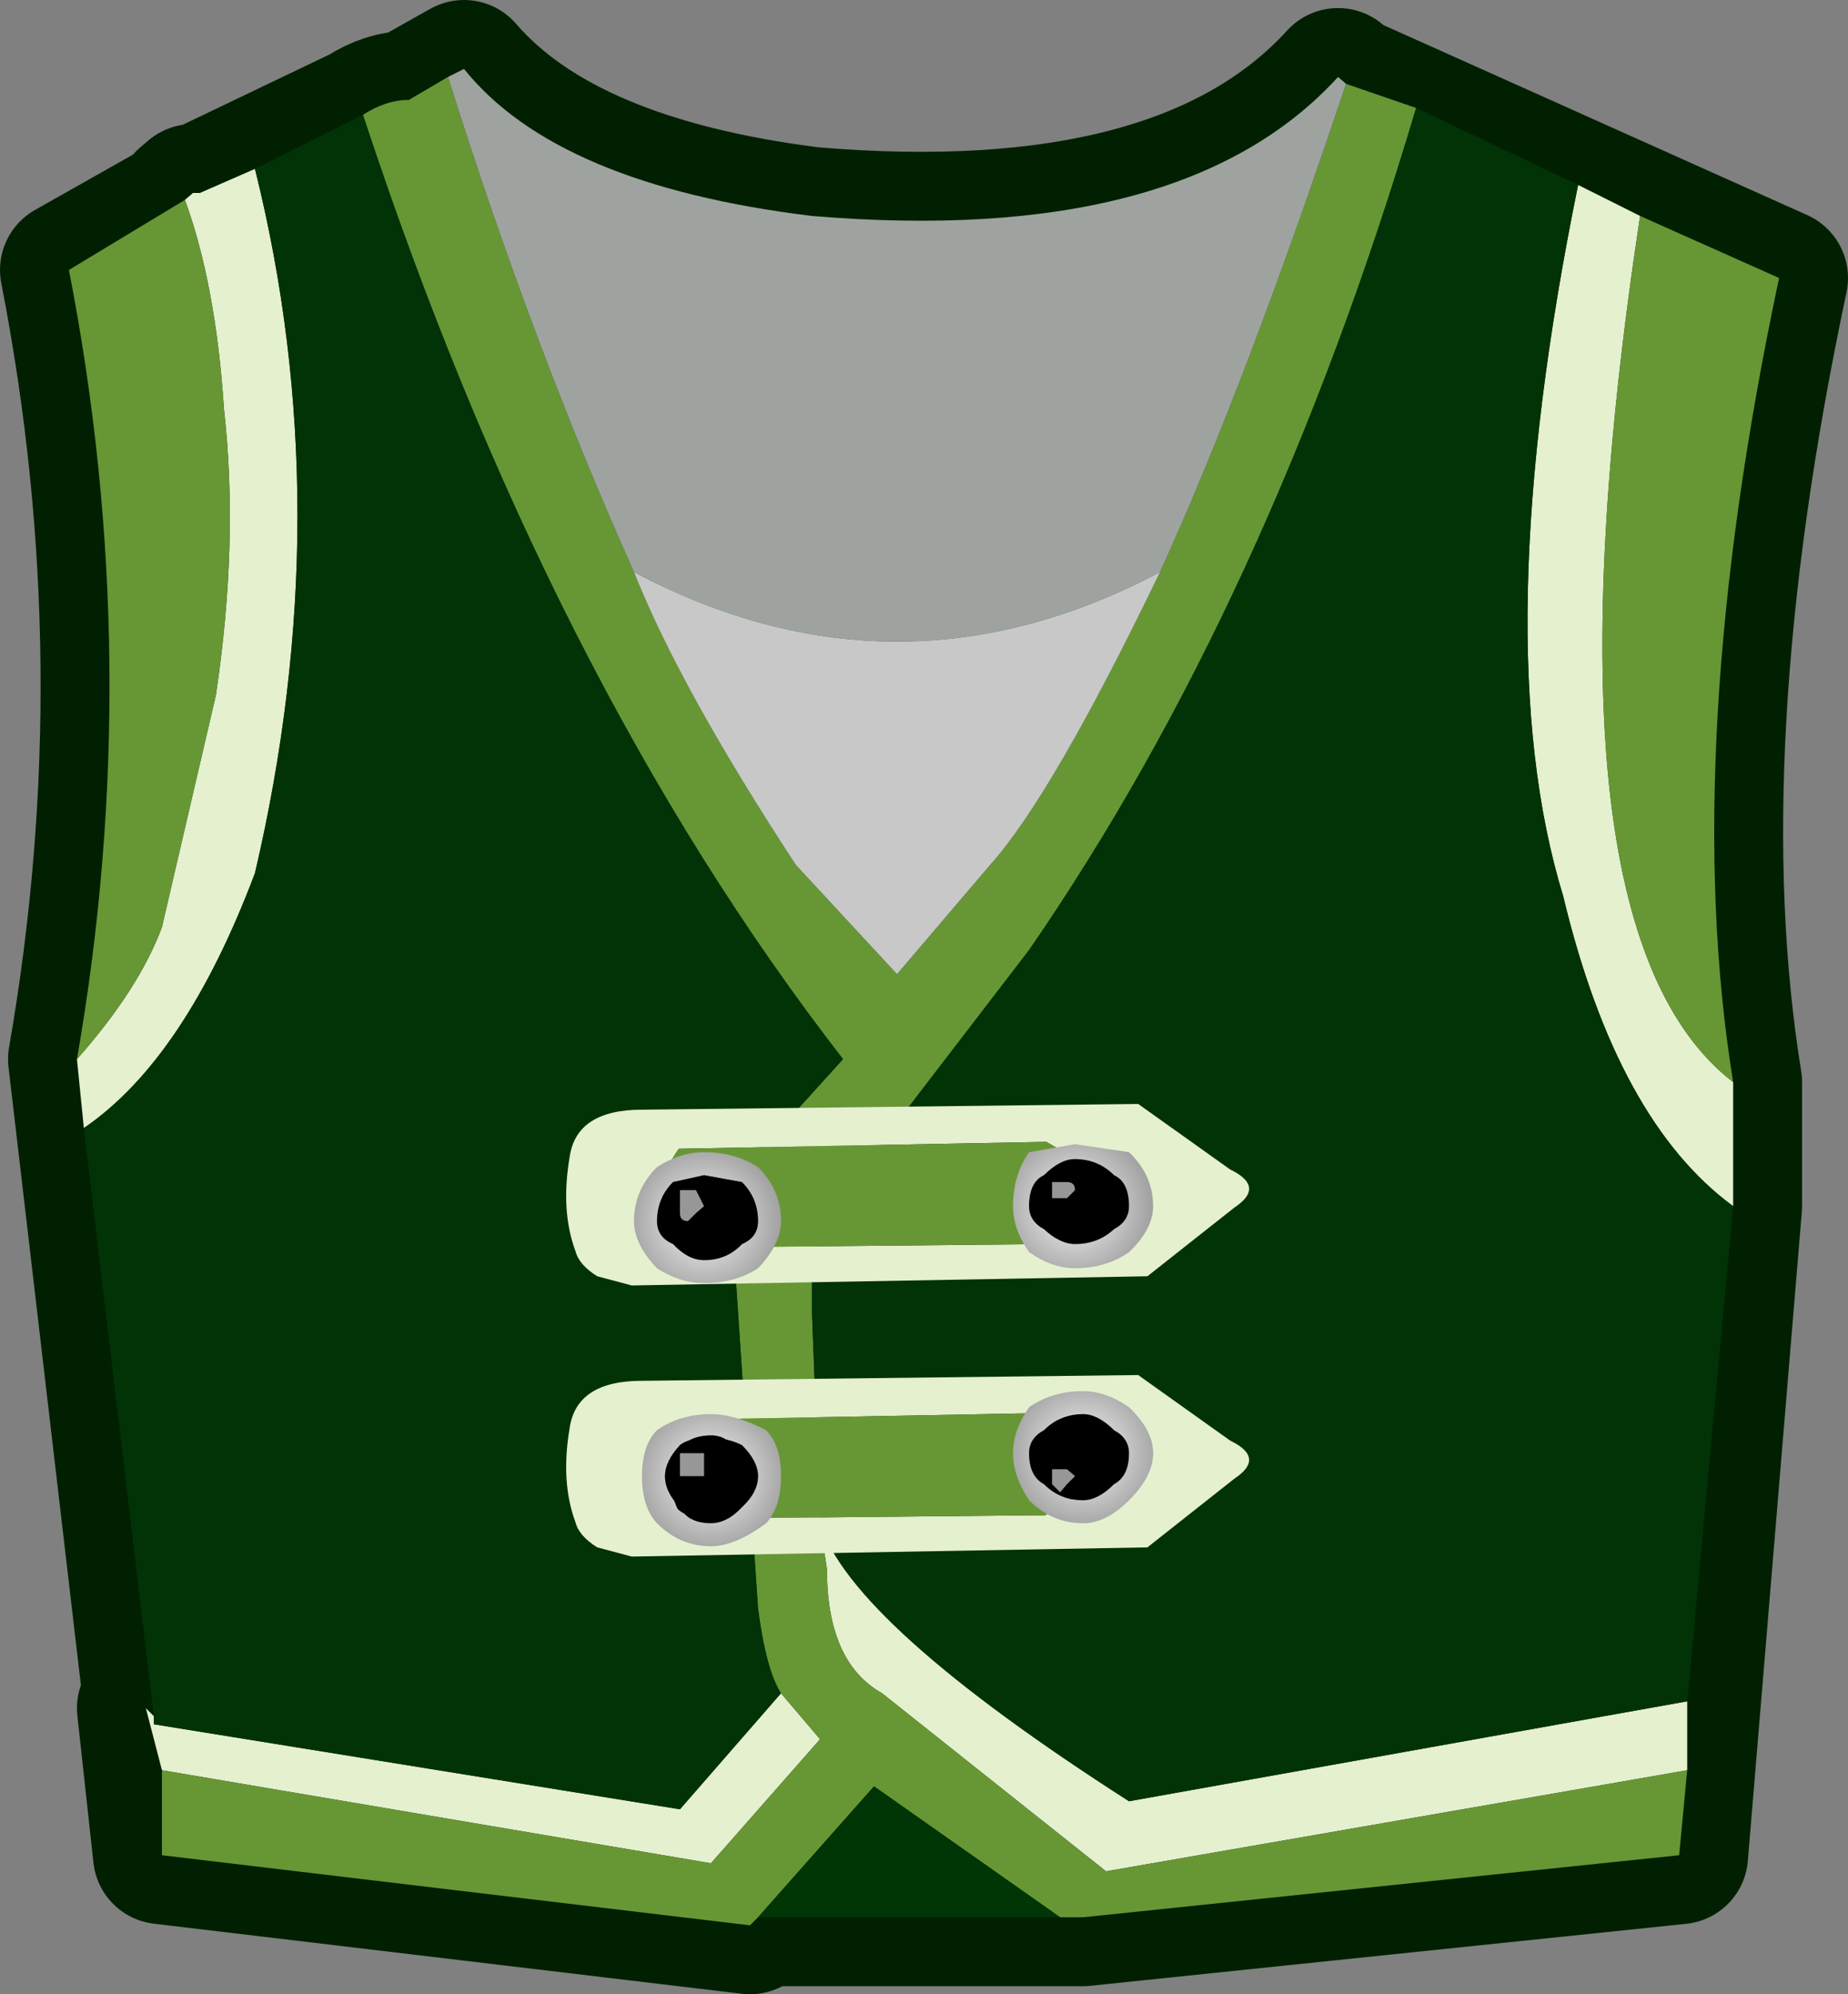<?xml version="1.0" encoding="UTF-8" standalone="no"?>
<svg xmlns:xlink="http://www.w3.org/1999/xlink" height="86.8px" width="80.45px" xmlns="http://www.w3.org/2000/svg">
  <rect width="100%" height="100%" fill="#808080" stroke="none"/>
  <g transform="matrix(1.0, 0.0, 0.0, 1.0, 4.55, 1.45)">
    <path d="M4.15 6.95 L11.25 3.55 Q12.25 2.9 13.25 2.9 L15.65 1.55 Q20.0 6.6 30.8 7.95 46.95 9.3 53.7 1.9 L54.05 2.2 72.9 10.65 Q68.55 31.15 70.9 45.65 L70.9 51.05 68.55 79.3 42.6 82.0 28.45 82.0 28.1 82.35 2.5 79.3 1.8 72.9 2.15 73.25 -1.2 44.65 Q1.8 27.45 -1.55 10.3 L3.85 7.25 3.5 7.25 3.85 6.95 Q3.85 6.25 4.15 6.95" fill="#0e3512" fill-rule="evenodd" stroke="none"/>
    <path d="M4.15 6.95 L11.25 3.55 Q12.25 2.9 13.25 2.9 L15.65 1.55 Q20.0 6.6 30.8 7.95 46.95 9.3 53.7 1.9 L54.05 2.2 72.9 10.65 Q68.55 31.15 70.9 45.65 L70.9 51.05 68.55 79.3 42.6 82.0 28.45 82.0 28.1 82.35 2.5 79.3 1.8 72.9 2.15 73.25 -1.2 44.65 Q1.8 27.45 -1.55 10.3 L3.85 7.25 3.5 7.25 3.85 6.95" fill="none" stroke="#012001" stroke-linecap="round" stroke-linejoin="round" stroke-width="6.0"/>
    <path d="M64.15 6.6 L66.85 7.95 Q62.15 38.9 70.9 45.65 L70.9 51.05 Q65.85 47.35 63.5 37.55 60.1 26.45 64.15 6.6 M-1.2 44.65 Q1.5 41.6 2.5 38.9 L4.85 28.8 Q5.85 22.1 5.2 16.35 4.85 10.95 3.5 7.25 L3.85 6.95 4.15 6.95 6.55 5.9 Q10.25 20.75 6.55 36.55 3.5 44.65 -0.9 47.65 L-1.2 44.65 M31.15 64.85 Q32.5 69.2 44.6 76.95 L68.9 72.6 68.9 75.6 43.6 80.0 33.85 72.25 Q31.45 70.9 31.45 66.85 L31.15 64.85 M2.5 75.6 L1.8 72.9 2.15 73.25 2.15 73.6 25.05 77.3 29.45 72.25 31.15 74.25 26.4 79.65 2.5 75.6" fill="#e5f0cf" fill-rule="evenodd" stroke="none"/>
    <path d="M70.9 45.65 Q62.15 38.9 66.85 7.95 L72.9 10.65 Q68.55 31.15 70.9 45.65 M45.95 23.45 Q49.65 15.35 54.05 2.2 L57.1 3.25 Q50.7 24.75 40.25 39.9 L32.5 50.0 Q30.8 52.05 30.8 53.4 L30.8 55.75 31.15 64.85 31.45 66.85 Q31.45 70.9 33.85 72.25 L43.6 80.0 68.9 75.6 68.55 79.3 42.6 82.0 41.6 82.0 33.5 76.3 28.45 82.0 28.1 82.35 2.5 79.3 2.5 75.6 26.4 79.65 31.15 74.25 29.45 72.25 Q28.8 71.25 28.45 68.55 L27.45 53.75 Q27.1 52.05 28.8 48.35 L32.15 44.65 Q19.35 28.15 11.25 3.55 12.25 2.9 13.25 2.9 L14.95 1.9 Q18.65 13.65 23.05 23.45 25.05 28.5 30.1 36.2 L34.5 40.95 38.55 36.2 Q41.25 33.2 45.95 23.45 M3.5 7.25 Q4.85 10.95 5.2 16.35 5.85 22.1 4.85 28.8 L2.5 38.9 Q1.5 41.6 -1.2 44.65 1.8 27.45 -1.55 10.3 L3.5 7.25" fill="#679735" fill-rule="evenodd" stroke="none"/>
    <path d="M54.05 2.2 Q49.65 15.35 45.95 23.45 34.5 29.5 23.05 23.45 18.65 13.65 14.95 1.9 L15.65 1.55 Q19.7 6.6 30.8 7.95 46.95 9.3 53.7 1.9 L54.05 2.2" fill="#9fa39f" fill-rule="evenodd" stroke="none"/>
    <path d="M64.15 6.6 Q60.1 26.45 63.5 37.55 65.85 47.35 70.9 51.05 L68.9 72.6 44.6 76.95 Q32.5 69.2 31.15 64.85 L30.8 55.75 30.8 53.4 Q30.8 52.05 32.5 50.0 L40.25 39.9 Q50.7 24.75 57.1 3.25 L64.15 6.6 M-0.9 47.65 Q3.5 44.65 6.55 36.55 10.25 20.75 6.55 5.9 L11.25 3.55 Q19.35 28.15 32.15 44.65 L28.8 48.35 Q27.1 52.05 27.45 53.75 L28.45 68.55 Q28.8 71.25 29.45 72.25 L25.05 77.3 2.15 73.6 2.15 73.25 -0.9 47.65" fill="#023307" fill-rule="evenodd" stroke="none"/>
    <path d="M23.05 23.45 Q34.5 29.5 45.95 23.45 41.25 33.2 38.55 36.2 L34.5 40.95 30.1 36.2 Q25.05 28.5 23.05 23.45" fill="#c8c8c8" fill-rule="evenodd" stroke="none"/>
    <path d="M28.45 82.0 L33.5 76.3 41.6 82.0 28.45 82.0" fill="#003506" fill-rule="evenodd" stroke="none"/>
    <path d="M23.4 58.65 L45.0 58.4 49.0 61.25 Q50.55 62.0 49.2 62.9 L45.4 65.9 22.95 66.3 21.45 65.9 Q20.65 65.4 20.5 64.8 19.85 63.05 20.25 60.7 20.55 58.65 23.4 58.65 M44.1 62.7 Q44.8 62.2 43.7 61.6 L41.0 60.05 25.0 60.35 Q23.4 62.6 25.4 64.65 L40.95 64.5 44.1 62.7" fill="#e5f0cf" fill-rule="evenodd" stroke="none"/>
    <path d="M44.1 62.7 L40.95 64.5 25.4 64.65 Q23.4 62.6 25.0 60.35 L41.0 60.05 43.7 61.6 Q44.8 62.2 44.1 62.7" fill="#679735" fill-rule="evenodd" stroke="none"/>
    <path d="M23.4 46.85 L45.0 46.6 49.0 49.45 Q50.55 50.2 49.2 51.1 L45.4 54.1 22.95 54.5 21.45 54.1 Q20.65 53.6 20.5 53.0 19.85 51.25 20.25 48.9 20.55 46.85 23.4 46.85 M44.1 50.9 Q44.8 50.4 43.7 49.8 L41.0 48.25 25.0 48.55 Q23.4 50.8 25.4 52.85 L40.95 52.7 44.1 50.9" fill="#e5f0cf" fill-rule="evenodd" stroke="none"/>
    <path d="M44.1 50.9 L40.95 52.7 25.4 52.85 Q23.4 50.8 25.0 48.55 L41.0 48.25 43.7 49.8 Q44.8 50.4 44.1 50.9" fill="#679735" fill-rule="evenodd" stroke="none"/>
    <path d="M26.1 48.7 Q27.45 48.7 28.45 49.35 29.45 50.35 29.45 51.7 29.45 52.7 28.45 53.75 27.45 54.4 26.1 54.4 25.05 54.4 24.05 53.75 23.05 52.7 23.05 51.7 23.05 50.35 24.05 49.35 25.05 48.7 26.1 48.7 M27.75 50.0 L26.1 49.7 24.75 50.0 Q24.05 50.7 24.05 51.7 24.05 52.4 24.75 52.7 25.4 53.4 26.1 53.4 27.1 53.4 27.75 52.7 28.45 52.4 28.45 51.7 28.45 50.7 27.75 50.0" fill="url(#gradient0)" fill-rule="evenodd" stroke="none"/>
    <path d="M27.75 50.0 Q28.45 50.7 28.45 51.7 28.45 52.4 27.75 52.7 27.1 53.4 26.1 53.4 25.4 53.4 24.75 52.7 24.05 52.4 24.05 51.7 24.05 50.7 24.75 50.0 L26.1 49.7 27.75 50.0 M27.45 50.35 Q27.1 50.0 26.1 50.0 25.4 50.0 25.05 50.35 24.75 50.7 24.75 51.7 L25.05 52.7 Q25.4 53.05 26.1 53.05 27.1 53.05 27.45 52.7 L28.1 51.7 Q28.1 50.7 27.45 50.35 28.1 50.7 28.1 51.7 L27.45 52.7 Q27.1 53.05 26.1 53.05 25.4 53.05 25.05 52.7 L24.75 51.7 Q24.75 50.7 25.05 50.35 25.4 50.0 26.1 50.0 27.1 50.0 27.45 50.35" fill="#000000" fill-rule="evenodd" stroke="none"/>
    <path d="M27.45 50.35 Q28.1 50.7 28.1 51.7 L27.45 52.7 Q27.1 53.05 26.1 53.05 25.4 53.05 25.05 52.7 L24.75 51.7 Q24.75 50.7 25.05 50.35 25.4 50.0 26.1 50.0 27.1 50.0 27.45 50.35 Z" fill="none" stroke="#000000" stroke-linecap="round" stroke-linejoin="round" stroke-width="0.25"/>
    <path d="M25.05 51.05 L25.05 50.35 25.75 50.35 26.1 51.05 25.75 51.35 25.4 51.7 Q25.05 51.7 25.05 51.35 L25.05 51.05" fill="#ffffff" fill-opacity="0.592" fill-rule="evenodd" stroke="none"/>
    <path d="M26.4 60.1 Q27.45 60.1 28.8 60.8 29.45 61.45 29.45 62.8 29.45 64.15 28.8 64.85 27.45 65.85 26.4 65.85 25.05 65.85 24.05 64.85 23.4 64.15 23.4 62.8 23.4 61.45 24.05 60.8 25.05 60.1 26.4 60.1 M26.5 61.15 L26.3 61.15 Q25.4 61.15 25.05 61.45 24.4 62.15 24.4 62.8 24.4 63.5 25.05 64.15 25.4 64.85 26.4 64.85 27.1 64.85 27.75 64.15 28.45 63.5 28.45 62.8 28.45 62.15 27.75 61.45 27.15 61.15 26.5 61.15" fill="url(#gradient1)" fill-rule="evenodd" stroke="none"/>
    <path d="M26.5 61.15 Q27.1 61.2 27.45 61.8 28.1 62.15 28.1 62.8 28.1 63.5 27.45 64.15 27.1 64.5 26.4 64.5 25.4 64.5 25.05 64.15 24.75 63.5 24.75 62.8 24.75 62.15 25.05 61.8 25.4 61.2 26.3 61.15 25.4 61.2 25.05 61.8 24.75 62.15 24.75 62.8 24.75 63.5 25.05 64.15 25.4 64.5 26.4 64.5 27.1 64.5 27.45 64.15 28.1 63.5 28.1 62.8 28.1 62.15 27.45 61.8 27.1 61.2 26.5 61.15 27.15 61.15 27.75 61.45 28.45 62.15 28.45 62.8 28.45 63.5 27.75 64.15 27.1 64.85 26.4 64.85 25.4 64.85 25.05 64.15 24.4 63.5 24.4 62.8 24.4 62.15 25.05 61.45 25.4 61.15 26.3 61.15 L26.5 61.15" fill="#000000" fill-rule="evenodd" stroke="none"/>
    <path d="M26.3 61.15 Q25.4 61.2 25.05 61.8 24.75 62.15 24.75 62.8 24.75 63.5 25.05 64.15 25.4 64.5 26.4 64.5 27.1 64.5 27.45 64.15 28.1 63.5 28.1 62.8 28.1 62.15 27.45 61.8 27.1 61.2 26.5 61.15 L26.3 61.15 Z" fill="none" stroke="#000000" stroke-linecap="round" stroke-linejoin="round" stroke-width="0.25"/>
    <path d="M25.05 62.8 L25.05 62.5 25.05 61.8 25.4 61.8 26.1 61.8 26.1 62.5 26.1 62.8 25.4 62.8 25.05 62.8" fill="#ffffff" fill-opacity="0.592" fill-rule="evenodd" stroke="none"/>
    <path d="M44.6 48.7 Q45.65 49.7 45.65 51.05 45.65 52.05 44.6 53.05 43.6 53.75 42.25 53.75 41.25 53.75 40.25 53.05 39.55 52.05 39.55 51.05 39.55 49.7 40.25 48.7 L42.25 48.35 44.6 48.7 M44.6 51.05 Q44.6 50.0 43.95 49.7 43.25 49.0 42.25 49.0 41.6 49.0 40.9 49.7 40.25 50.0 40.25 51.05 40.25 51.7 40.9 52.05 41.6 52.7 42.25 52.7 43.25 52.7 43.95 52.05 44.6 51.7 44.6 51.05" fill="url(#gradient2)" fill-rule="evenodd" stroke="none"/>
    <path d="M44.3 51.05 Q44.3 50.0 43.6 50.0 43.25 49.35 42.25 49.35 41.6 49.35 41.25 50.0 40.9 50.0 40.9 51.05 40.9 51.7 41.25 52.05 41.6 52.4 42.25 52.4 43.25 52.4 43.6 52.05 44.3 51.7 44.3 51.05 44.3 51.7 43.6 52.05 43.25 52.4 42.25 52.4 41.6 52.4 41.25 52.05 40.9 51.7 40.9 51.05 40.9 50.0 41.25 50.0 41.6 49.35 42.25 49.35 43.25 49.35 43.6 50.0 44.3 50.0 44.3 51.05 M44.6 51.05 Q44.6 51.7 43.95 52.05 43.25 52.7 42.25 52.7 41.6 52.7 40.9 52.05 40.25 51.7 40.25 51.05 40.25 50.0 40.9 49.7 41.6 49.0 42.25 49.0 43.25 49.0 43.95 49.7 44.6 50.0 44.6 51.05" fill="#000000" fill-rule="evenodd" stroke="none"/>
    <path d="M44.3 51.05 Q44.3 51.7 43.6 52.05 43.25 52.4 42.25 52.4 41.6 52.4 41.25 52.05 40.9 51.7 40.9 51.05 40.9 50.0 41.25 50.0 41.6 49.35 42.25 49.35 43.25 49.35 43.6 50.0 44.3 50.0 44.3 51.05 Z" fill="none" stroke="#000000" stroke-linecap="round" stroke-linejoin="round" stroke-width="0.25"/>
    <path d="M41.9 50.7 L41.25 50.7 41.25 50.0 41.9 50.0 Q42.25 50.0 42.25 50.35 L41.9 50.7" fill="#ffffff" fill-opacity="0.592" fill-rule="evenodd" stroke="none"/>
    <path d="M39.55 61.8 Q39.55 60.8 40.25 59.8 41.25 59.1 42.6 59.1 43.6 59.1 44.6 59.8 45.65 60.8 45.65 61.8 45.65 62.8 44.6 63.85 43.6 64.85 42.6 64.85 41.25 64.85 40.25 63.85 39.55 62.8 39.55 61.8 M42.6 60.1 Q41.6 60.1 40.9 60.8 40.25 61.15 40.25 61.8 40.25 62.8 40.9 63.15 41.6 63.85 42.6 63.85 43.25 63.85 43.95 63.15 44.6 62.8 44.6 61.8 44.6 61.15 43.95 60.8 43.25 60.1 42.6 60.1" fill="url(#gradient3)" fill-rule="evenodd" stroke="none"/>
    <path d="M42.6 60.1 Q43.25 60.1 43.95 60.8 44.6 61.15 44.6 61.8 44.6 62.8 43.95 63.15 43.25 63.85 42.6 63.85 41.6 63.85 40.9 63.15 40.25 62.8 40.25 61.8 40.25 61.15 40.9 60.8 41.6 60.1 42.6 60.1 M43.6 60.8 Q43.25 60.45 42.6 60.45 41.6 60.45 41.25 60.8 40.9 61.15 40.9 61.8 40.9 62.8 41.25 62.8 41.6 63.5 42.6 63.5 43.25 63.5 43.6 62.8 44.3 62.8 44.3 61.8 44.3 61.15 43.6 60.8 44.3 61.15 44.3 61.8 44.3 62.8 43.6 62.8 43.25 63.5 42.6 63.5 41.6 63.5 41.25 62.8 40.9 62.8 40.9 61.8 40.9 61.15 41.25 60.8 41.6 60.45 42.6 60.45 43.25 60.45 43.6 60.8" fill="#000000" fill-rule="evenodd" stroke="none"/>
    <path d="M43.6 60.8 Q44.3 61.15 44.3 61.8 44.3 62.8 43.6 62.8 43.25 63.5 42.6 63.5 41.6 63.5 41.25 62.8 40.9 62.8 40.9 61.8 40.9 61.15 41.25 60.8 41.6 60.45 42.6 60.45 43.25 60.45 43.6 60.8 Z" fill="none" stroke="#000000" stroke-linecap="round" stroke-linejoin="round" stroke-width="0.25"/>
    <path d="M41.25 62.5 L41.9 62.5 42.25 62.8 41.9 63.15 41.6 63.5 41.25 63.15 41.25 62.5" fill="#ffffff" fill-opacity="0.592" fill-rule="evenodd" stroke="none"/>
  </g>
  <defs>
    <radialGradient cx="0" cy="0" gradientTransform="matrix(0.004, 0.0, 0.0, 0.004, 26.1, 51.7)" gradientUnits="userSpaceOnUse" id="gradient0" r="819.2" spreadMethod="pad">
      <stop offset="0.345" stop-color="#dbdbdb"/>
      <stop offset="1.0" stop-color="#a3a3a3"/>
    </radialGradient>
    <radialGradient cx="0" cy="0" gradientTransform="matrix(0.004, 0.0, 0.0, 0.004, 26.4, 62.8)" gradientUnits="userSpaceOnUse" id="gradient1" r="819.2" spreadMethod="pad">
      <stop offset="0.345" stop-color="#dbdbdb"/>
      <stop offset="1.0" stop-color="#a3a3a3"/>
    </radialGradient>
    <radialGradient cx="0" cy="0" gradientTransform="matrix(0.004, 0.0, 0.0, 0.004, 42.25, 51.05)" gradientUnits="userSpaceOnUse" id="gradient2" r="819.2" spreadMethod="pad">
      <stop offset="0.345" stop-color="#dbdbdb"/>
      <stop offset="1.0" stop-color="#a3a3a3"/>
    </radialGradient>
    <radialGradient cx="0" cy="0" gradientTransform="matrix(0.004, 0.0, 0.0, 0.004, 42.6, 61.8)" gradientUnits="userSpaceOnUse" id="gradient3" r="819.2" spreadMethod="pad">
      <stop offset="0.345" stop-color="#dbdbdb"/>
      <stop offset="1.0" stop-color="#a3a3a3"/>
    </radialGradient>
  </defs>
</svg>
